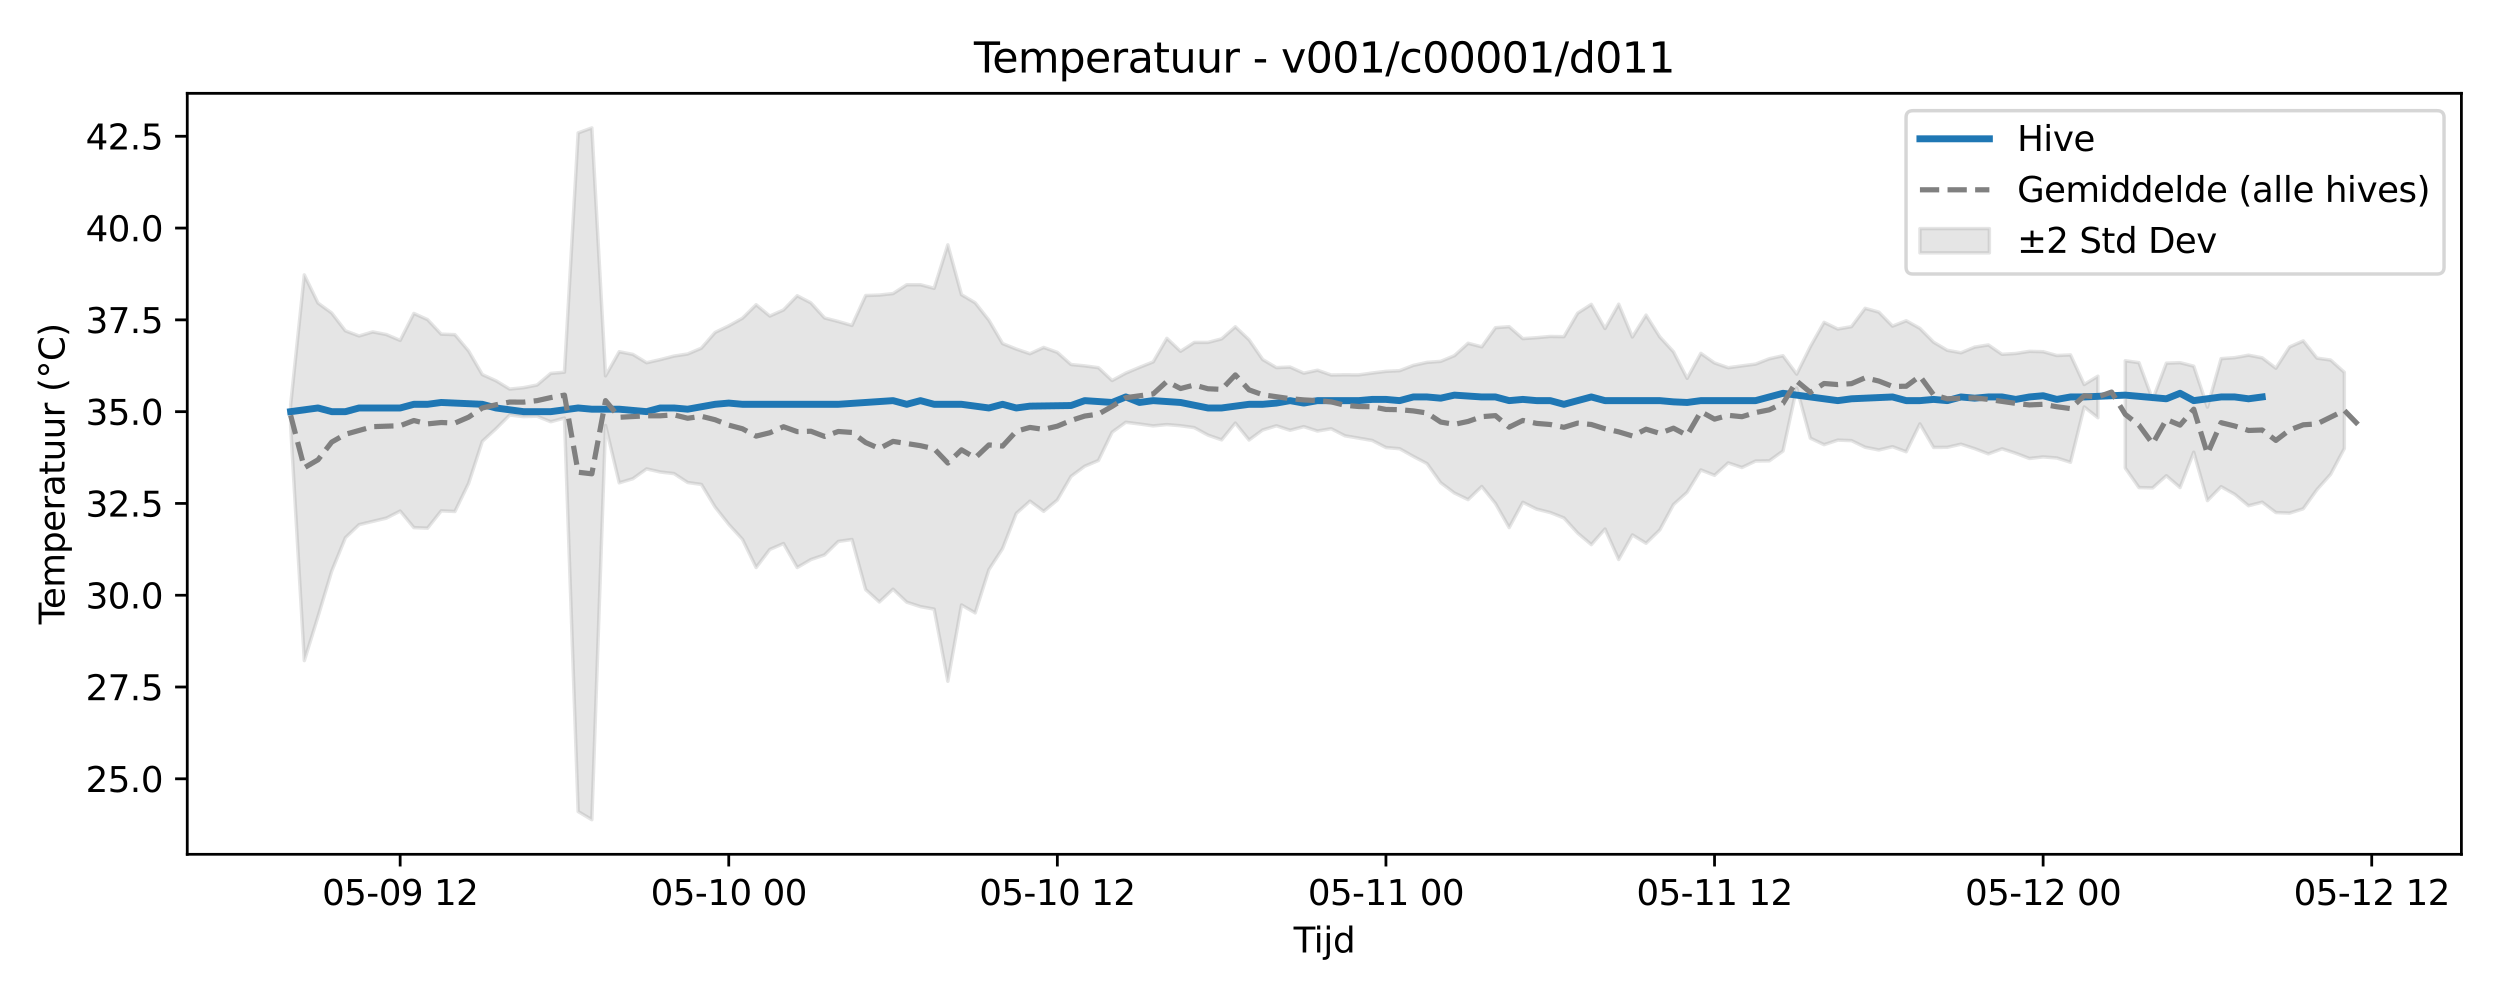 <?xml version="1.0" encoding="utf-8" standalone="no"?>
<!DOCTYPE svg PUBLIC "-//W3C//DTD SVG 1.1//EN"
  "http://www.w3.org/Graphics/SVG/1.1/DTD/svg11.dtd">
<svg xmlns:xlink="http://www.w3.org/1999/xlink" width="720pt" height="288pt" viewBox="0 0 720 288" xmlns="http://www.w3.org/2000/svg" version="1.1">
 <defs>
  <style type="text/css">*{stroke-linejoin: round; stroke-linecap: butt}</style>
 </defs>
 <g id="figure_1">
  <g id="patch_1">
   <path d="M 0 288 
L 720 288 
L 720 0 
L 0 0 
z
" style="fill: #ffffff"/>
  </g>
  <g id="axes_1">
   <g id="patch_2">
    <path d="M 53.93 246.04 
L 708.884 246.04 
L 708.884 26.88 
L 53.93 26.88 
z
" style="fill: #ffffff"/>
   </g>
   <g id="FillBetweenPolyCollection_1">
    <path d="M 83.701 116.62 
L 83.701 122.602 
L 87.644 190.253 
L 91.587 177.56 
L 95.53 164.499 
L 99.473 154.876 
L 103.416 151.101 
L 107.359 150.159 
L 111.303 149.213 
L 115.246 147.18 
L 119.189 151.953 
L 123.132 152.115 
L 127.075 147.133 
L 131.018 147.304 
L 134.961 139.204 
L 138.904 127.111 
L 142.848 123.486 
L 146.791 119.528 
L 150.734 119.988 
L 154.677 119.877 
L 158.62 121.467 
L 162.563 120.399 
L 166.506 233.736 
L 170.45 236.078 
L 174.393 122.524 
L 178.336 139.056 
L 182.279 137.861 
L 186.222 135.04 
L 190.165 135.94 
L 194.108 136.394 
L 198.051 138.966 
L 201.995 139.515 
L 205.938 146.021 
L 209.881 151.019 
L 213.824 155.326 
L 217.767 163.445 
L 221.71 158.244 
L 225.653 156.543 
L 229.597 163.45 
L 233.54 161.156 
L 237.483 159.81 
L 241.426 155.938 
L 245.369 155.372 
L 249.312 169.797 
L 253.255 173.369 
L 257.198 169.691 
L 261.142 173.431 
L 265.085 174.708 
L 269.028 175.427 
L 272.971 196.204 
L 276.914 174.231 
L 280.857 176.515 
L 284.8 164.076 
L 288.744 157.993 
L 292.687 147.865 
L 296.63 144.33 
L 300.573 147.268 
L 304.516 143.999 
L 308.459 137.201 
L 312.402 134.275 
L 316.345 132.622 
L 320.289 124.48 
L 324.232 121.613 
L 328.175 122.107 
L 332.118 122.661 
L 336.061 122.278 
L 340.004 122.613 
L 343.947 123.157 
L 347.89 125.314 
L 351.834 126.684 
L 355.777 121.847 
L 359.72 126.722 
L 363.663 123.837 
L 367.606 122.63 
L 371.549 123.922 
L 375.492 122.87 
L 379.436 124.144 
L 383.379 123.472 
L 387.322 125.503 
L 391.265 126.175 
L 395.208 126.861 
L 399.151 128.891 
L 403.094 129.232 
L 407.037 131.452 
L 410.981 133.518 
L 414.924 139.033 
L 418.867 141.986 
L 422.81 143.889 
L 426.753 140.11 
L 430.696 145.022 
L 434.639 151.951 
L 438.583 144.66 
L 442.526 146.62 
L 446.469 147.612 
L 450.412 149.171 
L 454.355 153.516 
L 458.298 156.856 
L 462.241 152.362 
L 466.184 161.138 
L 470.128 154.057 
L 474.071 156.464 
L 478.014 152.621 
L 481.957 145.325 
L 485.9 141.775 
L 489.843 135.34 
L 493.786 136.897 
L 497.729 133.317 
L 501.673 134.644 
L 505.616 132.78 
L 509.559 132.728 
L 513.502 129.897 
L 517.445 111.735 
L 521.388 126.196 
L 525.331 128.064 
L 529.275 126.754 
L 533.218 126.904 
L 537.161 128.808 
L 541.104 129.594 
L 545.047 128.646 
L 548.99 130.107 
L 552.933 122.092 
L 556.876 128.864 
L 560.82 128.828 
L 564.763 127.933 
L 568.706 129.211 
L 572.649 130.719 
L 576.592 129.247 
L 580.535 130.546 
L 584.478 132.044 
L 588.422 131.592 
L 592.365 131.898 
L 596.308 133.134 
L 600.251 117.202 
L 604.194 120.306 
L 604.194 108.342 
L 604.194 108.342 
L 600.251 110.741 
L 596.308 102.211 
L 592.365 102.39 
L 588.422 101.286 
L 584.478 101.186 
L 580.535 101.803 
L 576.592 102.044 
L 572.649 99.339 
L 568.706 99.965 
L 564.763 101.596 
L 560.82 100.877 
L 556.876 98.55 
L 552.933 94.571 
L 548.99 92.372 
L 545.047 93.921 
L 541.104 89.889 
L 537.161 88.795 
L 533.218 94.077 
L 529.275 94.755 
L 525.331 92.829 
L 521.388 99.808 
L 517.445 107.747 
L 513.502 102.451 
L 509.559 103.321 
L 505.616 104.856 
L 501.673 105.371 
L 497.729 105.905 
L 493.786 104.528 
L 489.843 101.767 
L 485.9 108.962 
L 481.957 101.299 
L 478.014 96.999 
L 474.071 90.748 
L 470.128 97.062 
L 466.184 87.601 
L 462.241 94.615 
L 458.298 87.653 
L 454.355 90.2 
L 450.412 96.96 
L 446.469 96.898 
L 442.526 97.255 
L 438.583 97.523 
L 434.639 94.086 
L 430.696 94.376 
L 426.753 99.888 
L 422.81 98.858 
L 418.867 102.435 
L 414.924 104.067 
L 410.981 104.364 
L 407.037 105.233 
L 403.094 106.748 
L 399.151 106.948 
L 395.208 107.426 
L 391.265 107.971 
L 387.322 107.938 
L 383.379 107.995 
L 379.436 106.618 
L 375.492 107.47 
L 371.549 105.712 
L 367.606 105.876 
L 363.663 103.542 
L 359.72 97.837 
L 355.777 94.11 
L 351.834 97.593 
L 347.89 98.61 
L 343.947 98.617 
L 340.004 101.17 
L 336.061 97.44 
L 332.118 104.224 
L 328.175 105.8 
L 324.232 107.457 
L 320.289 109.595 
L 316.345 105.895 
L 312.402 105.37 
L 308.459 104.982 
L 304.516 101.48 
L 300.573 100.061 
L 296.63 101.872 
L 292.687 100.522 
L 288.744 98.942 
L 284.8 92.207 
L 280.857 87.205 
L 276.914 84.872 
L 272.971 70.512 
L 269.028 83.041 
L 265.085 81.998 
L 261.142 82.005 
L 257.198 84.547 
L 253.255 84.975 
L 249.312 85.111 
L 245.369 93.72 
L 241.426 92.589 
L 237.483 91.573 
L 233.54 87.231 
L 229.597 85.171 
L 225.653 89.258 
L 221.71 91.024 
L 217.767 87.762 
L 213.824 91.651 
L 209.881 93.842 
L 205.938 95.739 
L 201.995 100.271 
L 198.051 101.948 
L 194.108 102.546 
L 190.165 103.564 
L 186.222 104.464 
L 182.279 102.066 
L 178.336 101.294 
L 174.393 108.238 
L 170.45 36.842 
L 166.506 38.268 
L 162.563 107.191 
L 158.62 107.533 
L 154.677 110.886 
L 150.734 111.656 
L 146.791 112.057 
L 142.848 109.655 
L 138.904 107.882 
L 134.961 101.076 
L 131.018 96.383 
L 127.075 96.23 
L 123.132 92.042 
L 119.189 90.265 
L 115.246 98.034 
L 111.303 96.354 
L 107.359 95.584 
L 103.416 96.757 
L 99.473 95.273 
L 95.53 90.144 
L 91.587 87.276 
L 87.644 79.165 
L 83.701 116.62 
z
" clip-path="url(#p0136f81482)" style="fill: #808080; fill-opacity: 0.2; stroke: #808080; stroke-opacity: 0.2"/>
    <path d="M 612.08 103.889 
L 612.08 134.804 
L 616.023 140.418 
L 619.967 140.518 
L 623.91 137.008 
L 627.853 140.418 
L 631.796 130.241 
L 635.739 144.174 
L 639.682 140.164 
L 643.625 142.387 
L 647.569 145.651 
L 651.512 144.635 
L 655.455 147.622 
L 659.398 147.769 
L 663.341 146.52 
L 667.284 141.021 
L 671.227 136.59 
L 675.17 129.168 
L 675.17 107.234 
L 675.17 107.234 
L 671.227 103.69 
L 667.284 103.136 
L 663.341 98.166 
L 659.398 99.913 
L 655.455 106.052 
L 651.512 103.047 
L 647.569 102.295 
L 643.625 103.003 
L 639.682 103.288 
L 635.739 117.255 
L 631.796 105.456 
L 627.853 104.444 
L 623.91 104.593 
L 619.967 115.095 
L 616.023 104.444 
L 612.08 103.889 
z
" clip-path="url(#p0136f81482)" style="fill: #808080; fill-opacity: 0.2; stroke: #808080; stroke-opacity: 0.2"/>
   </g>
   <g id="matplotlib.axis_1">
    <g id="xtick_1">
     <g id="line2d_1">
      <defs>
       <path id="m59f8d3c534" d="M 0 0 
L 0 3.5 
" style="stroke: #000000; stroke-width: 0.8"/>
      </defs>
      <g>
       <use xlink:href="#m59f8d3c534" x="115.246" y="246.04" style="stroke: #000000; stroke-width: 0.8"/>
      </g>
     </g>
     <g id="text_1">
      <!-- 05-09 12 -->
      <g transform="translate(92.765 260.638) scale(0.1 -0.1)">
       <defs>
        <path id="DejaVuSans-30" d="M 2034 4250 
Q 1547 4250 1301 3770 
Q 1056 3291 1056 2328 
Q 1056 1369 1301 889 
Q 1547 409 2034 409 
Q 2525 409 2770 889 
Q 3016 1369 3016 2328 
Q 3016 3291 2770 3770 
Q 2525 4250 2034 4250 
z
M 2034 4750 
Q 2819 4750 3233 4129 
Q 3647 3509 3647 2328 
Q 3647 1150 3233 529 
Q 2819 -91 2034 -91 
Q 1250 -91 836 529 
Q 422 1150 422 2328 
Q 422 3509 836 4129 
Q 1250 4750 2034 4750 
z
" transform="scale(0.016)"/>
        <path id="DejaVuSans-35" d="M 691 4666 
L 3169 4666 
L 3169 4134 
L 1269 4134 
L 1269 2991 
Q 1406 3038 1543 3061 
Q 1681 3084 1819 3084 
Q 2600 3084 3056 2656 
Q 3513 2228 3513 1497 
Q 3513 744 3044 326 
Q 2575 -91 1722 -91 
Q 1428 -91 1123 -41 
Q 819 9 494 109 
L 494 744 
Q 775 591 1075 516 
Q 1375 441 1709 441 
Q 2250 441 2565 725 
Q 2881 1009 2881 1497 
Q 2881 1984 2565 2268 
Q 2250 2553 1709 2553 
Q 1456 2553 1204 2497 
Q 953 2441 691 2322 
L 691 4666 
z
" transform="scale(0.016)"/>
        <path id="DejaVuSans-2d" d="M 313 2009 
L 1997 2009 
L 1997 1497 
L 313 1497 
L 313 2009 
z
" transform="scale(0.016)"/>
        <path id="DejaVuSans-39" d="M 703 97 
L 703 672 
Q 941 559 1184 500 
Q 1428 441 1663 441 
Q 2288 441 2617 861 
Q 2947 1281 2994 2138 
Q 2813 1869 2534 1725 
Q 2256 1581 1919 1581 
Q 1219 1581 811 2004 
Q 403 2428 403 3163 
Q 403 3881 828 4315 
Q 1253 4750 1959 4750 
Q 2769 4750 3195 4129 
Q 3622 3509 3622 2328 
Q 3622 1225 3098 567 
Q 2575 -91 1691 -91 
Q 1453 -91 1209 -44 
Q 966 3 703 97 
z
M 1959 2075 
Q 2384 2075 2632 2365 
Q 2881 2656 2881 3163 
Q 2881 3666 2632 3958 
Q 2384 4250 1959 4250 
Q 1534 4250 1286 3958 
Q 1038 3666 1038 3163 
Q 1038 2656 1286 2365 
Q 1534 2075 1959 2075 
z
" transform="scale(0.016)"/>
        <path id="DejaVuSans-20" transform="scale(0.016)"/>
        <path id="DejaVuSans-31" d="M 794 531 
L 1825 531 
L 1825 4091 
L 703 3866 
L 703 4441 
L 1819 4666 
L 2450 4666 
L 2450 531 
L 3481 531 
L 3481 0 
L 794 0 
L 794 531 
z
" transform="scale(0.016)"/>
        <path id="DejaVuSans-32" d="M 1228 531 
L 3431 531 
L 3431 0 
L 469 0 
L 469 531 
Q 828 903 1448 1529 
Q 2069 2156 2228 2338 
Q 2531 2678 2651 2914 
Q 2772 3150 2772 3378 
Q 2772 3750 2511 3984 
Q 2250 4219 1831 4219 
Q 1534 4219 1204 4116 
Q 875 4013 500 3803 
L 500 4441 
Q 881 4594 1212 4672 
Q 1544 4750 1819 4750 
Q 2544 4750 2975 4387 
Q 3406 4025 3406 3419 
Q 3406 3131 3298 2873 
Q 3191 2616 2906 2266 
Q 2828 2175 2409 1742 
Q 1991 1309 1228 531 
z
" transform="scale(0.016)"/>
       </defs>
       <use xlink:href="#DejaVuSans-30"/>
       <use xlink:href="#DejaVuSans-35" transform="translate(63.623 0)"/>
       <use xlink:href="#DejaVuSans-2d" transform="translate(127.246 0)"/>
       <use xlink:href="#DejaVuSans-30" transform="translate(163.33 0)"/>
       <use xlink:href="#DejaVuSans-39" transform="translate(226.953 0)"/>
       <use xlink:href="#DejaVuSans-20" transform="translate(290.576 0)"/>
       <use xlink:href="#DejaVuSans-31" transform="translate(322.363 0)"/>
       <use xlink:href="#DejaVuSans-32" transform="translate(385.986 0)"/>
      </g>
     </g>
    </g>
    <g id="xtick_2">
     <g id="line2d_2">
      <g>
       <use xlink:href="#m59f8d3c534" x="209.881" y="246.04" style="stroke: #000000; stroke-width: 0.8"/>
      </g>
     </g>
     <g id="text_2">
      <!-- 05-10 00 -->
      <g transform="translate(187.4 260.638) scale(0.1 -0.1)">
       <use xlink:href="#DejaVuSans-30"/>
       <use xlink:href="#DejaVuSans-35" transform="translate(63.623 0)"/>
       <use xlink:href="#DejaVuSans-2d" transform="translate(127.246 0)"/>
       <use xlink:href="#DejaVuSans-31" transform="translate(163.33 0)"/>
       <use xlink:href="#DejaVuSans-30" transform="translate(226.953 0)"/>
       <use xlink:href="#DejaVuSans-20" transform="translate(290.576 0)"/>
       <use xlink:href="#DejaVuSans-30" transform="translate(322.363 0)"/>
       <use xlink:href="#DejaVuSans-30" transform="translate(385.986 0)"/>
      </g>
     </g>
    </g>
    <g id="xtick_3">
     <g id="line2d_3">
      <g>
       <use xlink:href="#m59f8d3c534" x="304.516" y="246.04" style="stroke: #000000; stroke-width: 0.8"/>
      </g>
     </g>
     <g id="text_3">
      <!-- 05-10 12 -->
      <g transform="translate(282.036 260.638) scale(0.1 -0.1)">
       <use xlink:href="#DejaVuSans-30"/>
       <use xlink:href="#DejaVuSans-35" transform="translate(63.623 0)"/>
       <use xlink:href="#DejaVuSans-2d" transform="translate(127.246 0)"/>
       <use xlink:href="#DejaVuSans-31" transform="translate(163.33 0)"/>
       <use xlink:href="#DejaVuSans-30" transform="translate(226.953 0)"/>
       <use xlink:href="#DejaVuSans-20" transform="translate(290.576 0)"/>
       <use xlink:href="#DejaVuSans-31" transform="translate(322.363 0)"/>
       <use xlink:href="#DejaVuSans-32" transform="translate(385.986 0)"/>
      </g>
     </g>
    </g>
    <g id="xtick_4">
     <g id="line2d_4">
      <g>
       <use xlink:href="#m59f8d3c534" x="399.151" y="246.04" style="stroke: #000000; stroke-width: 0.8"/>
      </g>
     </g>
     <g id="text_4">
      <!-- 05-11 00 -->
      <g transform="translate(376.671 260.638) scale(0.1 -0.1)">
       <use xlink:href="#DejaVuSans-30"/>
       <use xlink:href="#DejaVuSans-35" transform="translate(63.623 0)"/>
       <use xlink:href="#DejaVuSans-2d" transform="translate(127.246 0)"/>
       <use xlink:href="#DejaVuSans-31" transform="translate(163.33 0)"/>
       <use xlink:href="#DejaVuSans-31" transform="translate(226.953 0)"/>
       <use xlink:href="#DejaVuSans-20" transform="translate(290.576 0)"/>
       <use xlink:href="#DejaVuSans-30" transform="translate(322.363 0)"/>
       <use xlink:href="#DejaVuSans-30" transform="translate(385.986 0)"/>
      </g>
     </g>
    </g>
    <g id="xtick_5">
     <g id="line2d_5">
      <g>
       <use xlink:href="#m59f8d3c534" x="493.786" y="246.04" style="stroke: #000000; stroke-width: 0.8"/>
      </g>
     </g>
     <g id="text_5">
      <!-- 05-11 12 -->
      <g transform="translate(471.306 260.638) scale(0.1 -0.1)">
       <use xlink:href="#DejaVuSans-30"/>
       <use xlink:href="#DejaVuSans-35" transform="translate(63.623 0)"/>
       <use xlink:href="#DejaVuSans-2d" transform="translate(127.246 0)"/>
       <use xlink:href="#DejaVuSans-31" transform="translate(163.33 0)"/>
       <use xlink:href="#DejaVuSans-31" transform="translate(226.953 0)"/>
       <use xlink:href="#DejaVuSans-20" transform="translate(290.576 0)"/>
       <use xlink:href="#DejaVuSans-31" transform="translate(322.363 0)"/>
       <use xlink:href="#DejaVuSans-32" transform="translate(385.986 0)"/>
      </g>
     </g>
    </g>
    <g id="xtick_6">
     <g id="line2d_6">
      <g>
       <use xlink:href="#m59f8d3c534" x="588.422" y="246.04" style="stroke: #000000; stroke-width: 0.8"/>
      </g>
     </g>
     <g id="text_6">
      <!-- 05-12 00 -->
      <g transform="translate(565.941 260.638) scale(0.1 -0.1)">
       <use xlink:href="#DejaVuSans-30"/>
       <use xlink:href="#DejaVuSans-35" transform="translate(63.623 0)"/>
       <use xlink:href="#DejaVuSans-2d" transform="translate(127.246 0)"/>
       <use xlink:href="#DejaVuSans-31" transform="translate(163.33 0)"/>
       <use xlink:href="#DejaVuSans-32" transform="translate(226.953 0)"/>
       <use xlink:href="#DejaVuSans-20" transform="translate(290.576 0)"/>
       <use xlink:href="#DejaVuSans-30" transform="translate(322.363 0)"/>
       <use xlink:href="#DejaVuSans-30" transform="translate(385.986 0)"/>
      </g>
     </g>
    </g>
    <g id="xtick_7">
     <g id="line2d_7">
      <g>
       <use xlink:href="#m59f8d3c534" x="683.057" y="246.04" style="stroke: #000000; stroke-width: 0.8"/>
      </g>
     </g>
     <g id="text_7">
      <!-- 05-12 12 -->
      <g transform="translate(660.576 260.638) scale(0.1 -0.1)">
       <use xlink:href="#DejaVuSans-30"/>
       <use xlink:href="#DejaVuSans-35" transform="translate(63.623 0)"/>
       <use xlink:href="#DejaVuSans-2d" transform="translate(127.246 0)"/>
       <use xlink:href="#DejaVuSans-31" transform="translate(163.33 0)"/>
       <use xlink:href="#DejaVuSans-32" transform="translate(226.953 0)"/>
       <use xlink:href="#DejaVuSans-20" transform="translate(290.576 0)"/>
       <use xlink:href="#DejaVuSans-31" transform="translate(322.363 0)"/>
       <use xlink:href="#DejaVuSans-32" transform="translate(385.986 0)"/>
      </g>
     </g>
    </g>
    <g id="text_8">
     <!-- Tijd -->
     <g transform="translate(372.557 274.317) scale(0.1 -0.1)">
      <defs>
       <path id="DejaVuSans-54" d="M -19 4666 
L 3928 4666 
L 3928 4134 
L 2272 4134 
L 2272 0 
L 1638 0 
L 1638 4134 
L -19 4134 
L -19 4666 
z
" transform="scale(0.016)"/>
       <path id="DejaVuSans-69" d="M 603 3500 
L 1178 3500 
L 1178 0 
L 603 0 
L 603 3500 
z
M 603 4863 
L 1178 4863 
L 1178 4134 
L 603 4134 
L 603 4863 
z
" transform="scale(0.016)"/>
       <path id="DejaVuSans-6a" d="M 603 3500 
L 1178 3500 
L 1178 -63 
Q 1178 -731 923 -1031 
Q 669 -1331 103 -1331 
L -116 -1331 
L -116 -844 
L 38 -844 
Q 366 -844 484 -692 
Q 603 -541 603 -63 
L 603 3500 
z
M 603 4863 
L 1178 4863 
L 1178 4134 
L 603 4134 
L 603 4863 
z
" transform="scale(0.016)"/>
       <path id="DejaVuSans-64" d="M 2906 2969 
L 2906 4863 
L 3481 4863 
L 3481 0 
L 2906 0 
L 2906 525 
Q 2725 213 2448 61 
Q 2172 -91 1784 -91 
Q 1150 -91 751 415 
Q 353 922 353 1747 
Q 353 2572 751 3078 
Q 1150 3584 1784 3584 
Q 2172 3584 2448 3432 
Q 2725 3281 2906 2969 
z
M 947 1747 
Q 947 1113 1208 752 
Q 1469 391 1925 391 
Q 2381 391 2643 752 
Q 2906 1113 2906 1747 
Q 2906 2381 2643 2742 
Q 2381 3103 1925 3103 
Q 1469 3103 1208 2742 
Q 947 2381 947 1747 
z
" transform="scale(0.016)"/>
      </defs>
      <use xlink:href="#DejaVuSans-54"/>
      <use xlink:href="#DejaVuSans-69" transform="translate(57.959 0)"/>
      <use xlink:href="#DejaVuSans-6a" transform="translate(85.742 0)"/>
      <use xlink:href="#DejaVuSans-64" transform="translate(113.525 0)"/>
     </g>
    </g>
   </g>
   <g id="matplotlib.axis_2">
    <g id="ytick_1">
     <g id="line2d_8">
      <defs>
       <path id="mcab6e2e6a8" d="M 0 0 
L -3.5 0 
" style="stroke: #000000; stroke-width: 0.8"/>
      </defs>
      <g>
       <use xlink:href="#mcab6e2e6a8" x="53.93" y="224.3" style="stroke: #000000; stroke-width: 0.8"/>
      </g>
     </g>
     <g id="text_9">
      <!-- 25.0 -->
      <g transform="translate(24.664 228.099) scale(0.1 -0.1)">
       <defs>
        <path id="DejaVuSans-2e" d="M 684 794 
L 1344 794 
L 1344 0 
L 684 0 
L 684 794 
z
" transform="scale(0.016)"/>
       </defs>
       <use xlink:href="#DejaVuSans-32"/>
       <use xlink:href="#DejaVuSans-35" transform="translate(63.623 0)"/>
       <use xlink:href="#DejaVuSans-2e" transform="translate(127.246 0)"/>
       <use xlink:href="#DejaVuSans-30" transform="translate(159.033 0)"/>
      </g>
     </g>
    </g>
    <g id="ytick_2">
     <g id="line2d_9">
      <g>
       <use xlink:href="#mcab6e2e6a8" x="53.93" y="197.863" style="stroke: #000000; stroke-width: 0.8"/>
      </g>
     </g>
     <g id="text_10">
      <!-- 27.5 -->
      <g transform="translate(24.664 201.663) scale(0.1 -0.1)">
       <defs>
        <path id="DejaVuSans-37" d="M 525 4666 
L 3525 4666 
L 3525 4397 
L 1831 0 
L 1172 0 
L 2766 4134 
L 525 4134 
L 525 4666 
z
" transform="scale(0.016)"/>
       </defs>
       <use xlink:href="#DejaVuSans-32"/>
       <use xlink:href="#DejaVuSans-37" transform="translate(63.623 0)"/>
       <use xlink:href="#DejaVuSans-2e" transform="translate(127.246 0)"/>
       <use xlink:href="#DejaVuSans-35" transform="translate(159.033 0)"/>
      </g>
     </g>
    </g>
    <g id="ytick_3">
     <g id="line2d_10">
      <g>
       <use xlink:href="#mcab6e2e6a8" x="53.93" y="171.427" style="stroke: #000000; stroke-width: 0.8"/>
      </g>
     </g>
     <g id="text_11">
      <!-- 30.0 -->
      <g transform="translate(24.664 175.226) scale(0.1 -0.1)">
       <defs>
        <path id="DejaVuSans-33" d="M 2597 2516 
Q 3050 2419 3304 2112 
Q 3559 1806 3559 1356 
Q 3559 666 3084 287 
Q 2609 -91 1734 -91 
Q 1441 -91 1130 -33 
Q 819 25 488 141 
L 488 750 
Q 750 597 1062 519 
Q 1375 441 1716 441 
Q 2309 441 2620 675 
Q 2931 909 2931 1356 
Q 2931 1769 2642 2001 
Q 2353 2234 1838 2234 
L 1294 2234 
L 1294 2753 
L 1863 2753 
Q 2328 2753 2575 2939 
Q 2822 3125 2822 3475 
Q 2822 3834 2567 4026 
Q 2313 4219 1838 4219 
Q 1578 4219 1281 4162 
Q 984 4106 628 3988 
L 628 4550 
Q 988 4650 1302 4700 
Q 1616 4750 1894 4750 
Q 2613 4750 3031 4423 
Q 3450 4097 3450 3541 
Q 3450 3153 3228 2886 
Q 3006 2619 2597 2516 
z
" transform="scale(0.016)"/>
       </defs>
       <use xlink:href="#DejaVuSans-33"/>
       <use xlink:href="#DejaVuSans-30" transform="translate(63.623 0)"/>
       <use xlink:href="#DejaVuSans-2e" transform="translate(127.246 0)"/>
       <use xlink:href="#DejaVuSans-30" transform="translate(159.033 0)"/>
      </g>
     </g>
    </g>
    <g id="ytick_4">
     <g id="line2d_11">
      <g>
       <use xlink:href="#mcab6e2e6a8" x="53.93" y="144.99" style="stroke: #000000; stroke-width: 0.8"/>
      </g>
     </g>
     <g id="text_12">
      <!-- 32.5 -->
      <g transform="translate(24.664 148.789) scale(0.1 -0.1)">
       <use xlink:href="#DejaVuSans-33"/>
       <use xlink:href="#DejaVuSans-32" transform="translate(63.623 0)"/>
       <use xlink:href="#DejaVuSans-2e" transform="translate(127.246 0)"/>
       <use xlink:href="#DejaVuSans-35" transform="translate(159.033 0)"/>
      </g>
     </g>
    </g>
    <g id="ytick_5">
     <g id="line2d_12">
      <g>
       <use xlink:href="#mcab6e2e6a8" x="53.93" y="118.554" style="stroke: #000000; stroke-width: 0.8"/>
      </g>
     </g>
     <g id="text_13">
      <!-- 35.0 -->
      <g transform="translate(24.664 122.353) scale(0.1 -0.1)">
       <use xlink:href="#DejaVuSans-33"/>
       <use xlink:href="#DejaVuSans-35" transform="translate(63.623 0)"/>
       <use xlink:href="#DejaVuSans-2e" transform="translate(127.246 0)"/>
       <use xlink:href="#DejaVuSans-30" transform="translate(159.033 0)"/>
      </g>
     </g>
    </g>
    <g id="ytick_6">
     <g id="line2d_13">
      <g>
       <use xlink:href="#mcab6e2e6a8" x="53.93" y="92.117" style="stroke: #000000; stroke-width: 0.8"/>
      </g>
     </g>
     <g id="text_14">
      <!-- 37.5 -->
      <g transform="translate(24.664 95.916) scale(0.1 -0.1)">
       <use xlink:href="#DejaVuSans-33"/>
       <use xlink:href="#DejaVuSans-37" transform="translate(63.623 0)"/>
       <use xlink:href="#DejaVuSans-2e" transform="translate(127.246 0)"/>
       <use xlink:href="#DejaVuSans-35" transform="translate(159.033 0)"/>
      </g>
     </g>
    </g>
    <g id="ytick_7">
     <g id="line2d_14">
      <g>
       <use xlink:href="#mcab6e2e6a8" x="53.93" y="65.68" style="stroke: #000000; stroke-width: 0.8"/>
      </g>
     </g>
     <g id="text_15">
      <!-- 40.0 -->
      <g transform="translate(24.664 69.48) scale(0.1 -0.1)">
       <defs>
        <path id="DejaVuSans-34" d="M 2419 4116 
L 825 1625 
L 2419 1625 
L 2419 4116 
z
M 2253 4666 
L 3047 4666 
L 3047 1625 
L 3713 1625 
L 3713 1100 
L 3047 1100 
L 3047 0 
L 2419 0 
L 2419 1100 
L 313 1100 
L 313 1709 
L 2253 4666 
z
" transform="scale(0.016)"/>
       </defs>
       <use xlink:href="#DejaVuSans-34"/>
       <use xlink:href="#DejaVuSans-30" transform="translate(63.623 0)"/>
       <use xlink:href="#DejaVuSans-2e" transform="translate(127.246 0)"/>
       <use xlink:href="#DejaVuSans-30" transform="translate(159.033 0)"/>
      </g>
     </g>
    </g>
    <g id="ytick_8">
     <g id="line2d_15">
      <g>
       <use xlink:href="#mcab6e2e6a8" x="53.93" y="39.244" style="stroke: #000000; stroke-width: 0.8"/>
      </g>
     </g>
     <g id="text_16">
      <!-- 42.5 -->
      <g transform="translate(24.664 43.043) scale(0.1 -0.1)">
       <use xlink:href="#DejaVuSans-34"/>
       <use xlink:href="#DejaVuSans-32" transform="translate(63.623 0)"/>
       <use xlink:href="#DejaVuSans-2e" transform="translate(127.246 0)"/>
       <use xlink:href="#DejaVuSans-35" transform="translate(159.033 0)"/>
      </g>
     </g>
    </g>
    <g id="text_17">
     <!-- Temperatuur (°C) -->
     <g transform="translate(18.585 179.816) rotate(-90) scale(0.1 -0.1)">
      <defs>
       <path id="DejaVuSans-65" d="M 3597 1894 
L 3597 1613 
L 953 1613 
Q 991 1019 1311 708 
Q 1631 397 2203 397 
Q 2534 397 2845 478 
Q 3156 559 3463 722 
L 3463 178 
Q 3153 47 2828 -22 
Q 2503 -91 2169 -91 
Q 1331 -91 842 396 
Q 353 884 353 1716 
Q 353 2575 817 3079 
Q 1281 3584 2069 3584 
Q 2775 3584 3186 3129 
Q 3597 2675 3597 1894 
z
M 3022 2063 
Q 3016 2534 2758 2815 
Q 2500 3097 2075 3097 
Q 1594 3097 1305 2825 
Q 1016 2553 972 2059 
L 3022 2063 
z
" transform="scale(0.016)"/>
       <path id="DejaVuSans-6d" d="M 3328 2828 
Q 3544 3216 3844 3400 
Q 4144 3584 4550 3584 
Q 5097 3584 5394 3201 
Q 5691 2819 5691 2113 
L 5691 0 
L 5113 0 
L 5113 2094 
Q 5113 2597 4934 2840 
Q 4756 3084 4391 3084 
Q 3944 3084 3684 2787 
Q 3425 2491 3425 1978 
L 3425 0 
L 2847 0 
L 2847 2094 
Q 2847 2600 2669 2842 
Q 2491 3084 2119 3084 
Q 1678 3084 1418 2786 
Q 1159 2488 1159 1978 
L 1159 0 
L 581 0 
L 581 3500 
L 1159 3500 
L 1159 2956 
Q 1356 3278 1631 3431 
Q 1906 3584 2284 3584 
Q 2666 3584 2933 3390 
Q 3200 3197 3328 2828 
z
" transform="scale(0.016)"/>
       <path id="DejaVuSans-70" d="M 1159 525 
L 1159 -1331 
L 581 -1331 
L 581 3500 
L 1159 3500 
L 1159 2969 
Q 1341 3281 1617 3432 
Q 1894 3584 2278 3584 
Q 2916 3584 3314 3078 
Q 3713 2572 3713 1747 
Q 3713 922 3314 415 
Q 2916 -91 2278 -91 
Q 1894 -91 1617 61 
Q 1341 213 1159 525 
z
M 3116 1747 
Q 3116 2381 2855 2742 
Q 2594 3103 2138 3103 
Q 1681 3103 1420 2742 
Q 1159 2381 1159 1747 
Q 1159 1113 1420 752 
Q 1681 391 2138 391 
Q 2594 391 2855 752 
Q 3116 1113 3116 1747 
z
" transform="scale(0.016)"/>
       <path id="DejaVuSans-72" d="M 2631 2963 
Q 2534 3019 2420 3045 
Q 2306 3072 2169 3072 
Q 1681 3072 1420 2755 
Q 1159 2438 1159 1844 
L 1159 0 
L 581 0 
L 581 3500 
L 1159 3500 
L 1159 2956 
Q 1341 3275 1631 3429 
Q 1922 3584 2338 3584 
Q 2397 3584 2469 3576 
Q 2541 3569 2628 3553 
L 2631 2963 
z
" transform="scale(0.016)"/>
       <path id="DejaVuSans-61" d="M 2194 1759 
Q 1497 1759 1228 1600 
Q 959 1441 959 1056 
Q 959 750 1161 570 
Q 1363 391 1709 391 
Q 2188 391 2477 730 
Q 2766 1069 2766 1631 
L 2766 1759 
L 2194 1759 
z
M 3341 1997 
L 3341 0 
L 2766 0 
L 2766 531 
Q 2569 213 2275 61 
Q 1981 -91 1556 -91 
Q 1019 -91 701 211 
Q 384 513 384 1019 
Q 384 1609 779 1909 
Q 1175 2209 1959 2209 
L 2766 2209 
L 2766 2266 
Q 2766 2663 2505 2880 
Q 2244 3097 1772 3097 
Q 1472 3097 1187 3025 
Q 903 2953 641 2809 
L 641 3341 
Q 956 3463 1253 3523 
Q 1550 3584 1831 3584 
Q 2591 3584 2966 3190 
Q 3341 2797 3341 1997 
z
" transform="scale(0.016)"/>
       <path id="DejaVuSans-74" d="M 1172 4494 
L 1172 3500 
L 2356 3500 
L 2356 3053 
L 1172 3053 
L 1172 1153 
Q 1172 725 1289 603 
Q 1406 481 1766 481 
L 2356 481 
L 2356 0 
L 1766 0 
Q 1100 0 847 248 
Q 594 497 594 1153 
L 594 3053 
L 172 3053 
L 172 3500 
L 594 3500 
L 594 4494 
L 1172 4494 
z
" transform="scale(0.016)"/>
       <path id="DejaVuSans-75" d="M 544 1381 
L 544 3500 
L 1119 3500 
L 1119 1403 
Q 1119 906 1312 657 
Q 1506 409 1894 409 
Q 2359 409 2629 706 
Q 2900 1003 2900 1516 
L 2900 3500 
L 3475 3500 
L 3475 0 
L 2900 0 
L 2900 538 
Q 2691 219 2414 64 
Q 2138 -91 1772 -91 
Q 1169 -91 856 284 
Q 544 659 544 1381 
z
M 1991 3584 
L 1991 3584 
z
" transform="scale(0.016)"/>
       <path id="DejaVuSans-28" d="M 1984 4856 
Q 1566 4138 1362 3434 
Q 1159 2731 1159 2009 
Q 1159 1288 1364 580 
Q 1569 -128 1984 -844 
L 1484 -844 
Q 1016 -109 783 600 
Q 550 1309 550 2009 
Q 550 2706 781 3412 
Q 1013 4119 1484 4856 
L 1984 4856 
z
" transform="scale(0.016)"/>
       <path id="DejaVuSans-b0" d="M 1600 4347 
Q 1350 4347 1178 4173 
Q 1006 4000 1006 3750 
Q 1006 3503 1178 3333 
Q 1350 3163 1600 3163 
Q 1850 3163 2022 3333 
Q 2194 3503 2194 3750 
Q 2194 3997 2020 4172 
Q 1847 4347 1600 4347 
z
M 1600 4750 
Q 1800 4750 1984 4673 
Q 2169 4597 2303 4453 
Q 2447 4313 2519 4134 
Q 2591 3956 2591 3750 
Q 2591 3338 2302 3052 
Q 2013 2766 1594 2766 
Q 1172 2766 890 3047 
Q 609 3328 609 3750 
Q 609 4169 896 4459 
Q 1184 4750 1600 4750 
z
" transform="scale(0.016)"/>
       <path id="DejaVuSans-43" d="M 4122 4306 
L 4122 3641 
Q 3803 3938 3442 4084 
Q 3081 4231 2675 4231 
Q 1875 4231 1450 3742 
Q 1025 3253 1025 2328 
Q 1025 1406 1450 917 
Q 1875 428 2675 428 
Q 3081 428 3442 575 
Q 3803 722 4122 1019 
L 4122 359 
Q 3791 134 3420 21 
Q 3050 -91 2638 -91 
Q 1578 -91 968 557 
Q 359 1206 359 2328 
Q 359 3453 968 4101 
Q 1578 4750 2638 4750 
Q 3056 4750 3426 4639 
Q 3797 4528 4122 4306 
z
" transform="scale(0.016)"/>
       <path id="DejaVuSans-29" d="M 513 4856 
L 1013 4856 
Q 1481 4119 1714 3412 
Q 1947 2706 1947 2009 
Q 1947 1309 1714 600 
Q 1481 -109 1013 -844 
L 513 -844 
Q 928 -128 1133 580 
Q 1338 1288 1338 2009 
Q 1338 2731 1133 3434 
Q 928 4138 513 4856 
z
" transform="scale(0.016)"/>
      </defs>
      <use xlink:href="#DejaVuSans-54"/>
      <use xlink:href="#DejaVuSans-65" transform="translate(44.084 0)"/>
      <use xlink:href="#DejaVuSans-6d" transform="translate(105.607 0)"/>
      <use xlink:href="#DejaVuSans-70" transform="translate(203.02 0)"/>
      <use xlink:href="#DejaVuSans-65" transform="translate(266.496 0)"/>
      <use xlink:href="#DejaVuSans-72" transform="translate(328.02 0)"/>
      <use xlink:href="#DejaVuSans-61" transform="translate(369.133 0)"/>
      <use xlink:href="#DejaVuSans-74" transform="translate(430.412 0)"/>
      <use xlink:href="#DejaVuSans-75" transform="translate(469.621 0)"/>
      <use xlink:href="#DejaVuSans-75" transform="translate(533 0)"/>
      <use xlink:href="#DejaVuSans-72" transform="translate(596.379 0)"/>
      <use xlink:href="#DejaVuSans-20" transform="translate(637.492 0)"/>
      <use xlink:href="#DejaVuSans-28" transform="translate(669.279 0)"/>
      <use xlink:href="#DejaVuSans-b0" transform="translate(708.293 0)"/>
      <use xlink:href="#DejaVuSans-43" transform="translate(758.293 0)"/>
      <use xlink:href="#DejaVuSans-29" transform="translate(828.117 0)"/>
     </g>
    </g>
   </g>
   <g id="line2d_16">
    <path d="M 83.701 118.554 
L 91.587 117.496 
L 95.53 118.554 
L 99.473 118.554 
L 103.416 117.496 
L 107.359 117.496 
L 111.303 117.496 
L 115.246 117.496 
L 119.189 116.439 
L 123.132 116.439 
L 127.075 115.91 
L 138.904 116.439 
L 142.848 117.496 
L 150.734 118.554 
L 154.677 118.554 
L 158.62 118.554 
L 166.506 117.496 
L 170.45 117.849 
L 174.393 117.849 
L 178.336 117.849 
L 182.279 118.201 
L 186.222 118.554 
L 190.165 117.496 
L 194.108 117.496 
L 198.051 117.849 
L 201.995 117.144 
L 205.938 116.439 
L 209.881 116.086 
L 213.824 116.439 
L 241.426 116.439 
L 257.198 115.381 
L 261.142 116.439 
L 265.085 115.381 
L 269.028 116.439 
L 276.914 116.439 
L 284.8 117.496 
L 288.744 116.439 
L 292.687 117.496 
L 296.63 116.967 
L 308.459 116.791 
L 312.402 115.381 
L 320.289 115.91 
L 324.232 114.324 
L 328.175 115.91 
L 332.118 115.381 
L 340.004 115.91 
L 347.89 117.496 
L 351.834 117.496 
L 359.72 116.439 
L 363.663 116.439 
L 367.606 116.086 
L 371.549 115.381 
L 375.492 116.086 
L 379.436 115.381 
L 383.379 115.381 
L 387.322 115.381 
L 391.265 115.381 
L 395.208 115.029 
L 399.151 115.029 
L 403.094 115.381 
L 407.037 114.324 
L 410.981 114.324 
L 414.924 114.676 
L 418.867 113.795 
L 426.753 114.324 
L 430.696 114.324 
L 434.639 115.381 
L 438.583 115.029 
L 442.526 115.381 
L 446.469 115.381 
L 450.412 116.439 
L 454.355 115.381 
L 458.298 114.324 
L 462.241 115.381 
L 470.128 115.381 
L 474.071 115.381 
L 478.014 115.381 
L 481.957 115.734 
L 485.9 115.91 
L 489.843 115.381 
L 493.786 115.381 
L 497.729 115.381 
L 501.673 115.381 
L 505.616 115.381 
L 509.559 114.324 
L 513.502 113.266 
L 521.388 114.324 
L 525.331 114.852 
L 529.275 115.381 
L 533.218 114.852 
L 545.047 114.324 
L 548.99 115.381 
L 552.933 115.381 
L 556.876 115.029 
L 560.82 115.381 
L 564.763 114.324 
L 568.706 114.676 
L 572.649 114.324 
L 576.592 114.324 
L 580.535 115.029 
L 584.478 114.324 
L 588.422 113.971 
L 592.365 115.029 
L 596.308 114.324 
L 600.251 114.324 
L 612.08 113.795 
L 623.91 114.852 
L 627.853 113.266 
L 631.796 115.381 
L 639.682 114.324 
L 643.625 114.324 
L 647.569 114.852 
L 651.512 114.324 
" clip-path="url(#p0136f81482)" style="fill: none; stroke: #1f77b4; stroke-width: 2; stroke-linecap: square"/>
   </g>
   <g id="line2d_17">
    <path d="M 83.701 119.611 
L 87.644 134.709 
L 91.587 132.418 
L 95.53 127.322 
L 99.473 125.075 
L 107.359 122.872 
L 115.246 122.607 
L 119.189 121.109 
L 123.132 122.078 
L 127.075 121.682 
L 131.018 121.843 
L 134.961 120.14 
L 138.904 117.496 
L 142.848 116.571 
L 146.791 115.792 
L 150.734 115.822 
L 154.677 115.381 
L 158.62 114.5 
L 162.563 113.795 
L 166.506 136.002 
L 170.45 136.46 
L 174.393 115.381 
L 178.336 120.175 
L 186.222 119.752 
L 190.165 119.752 
L 194.108 119.47 
L 198.051 120.457 
L 201.995 119.893 
L 205.938 120.88 
L 209.881 122.431 
L 213.824 123.488 
L 217.767 125.603 
L 221.71 124.634 
L 225.653 122.901 
L 229.597 124.311 
L 233.54 124.193 
L 237.483 125.691 
L 241.426 124.264 
L 245.369 124.546 
L 249.312 127.454 
L 253.255 129.172 
L 257.198 127.119 
L 265.085 128.353 
L 269.028 129.234 
L 272.971 133.358 
L 276.914 129.551 
L 280.857 131.86 
L 284.8 128.141 
L 288.744 128.467 
L 292.687 124.193 
L 296.63 123.101 
L 300.573 123.665 
L 304.516 122.739 
L 308.459 121.092 
L 312.402 119.823 
L 316.345 119.259 
L 320.289 117.038 
L 324.232 114.535 
L 332.118 113.443 
L 336.061 109.859 
L 340.004 111.892 
L 343.947 110.887 
L 347.89 111.962 
L 351.834 112.138 
L 355.777 107.979 
L 359.72 112.279 
L 363.663 113.689 
L 371.549 114.817 
L 375.492 115.17 
L 379.436 115.381 
L 383.379 115.734 
L 387.322 116.721 
L 391.265 117.073 
L 395.208 117.144 
L 399.151 117.919 
L 403.094 117.99 
L 407.037 118.342 
L 410.981 118.941 
L 414.924 121.55 
L 418.867 122.211 
L 422.81 121.374 
L 426.753 119.999 
L 430.696 119.699 
L 434.639 123.018 
L 438.583 121.092 
L 442.526 121.937 
L 446.469 122.255 
L 450.412 123.065 
L 454.355 121.858 
L 458.298 122.255 
L 462.241 123.488 
L 466.184 124.37 
L 470.128 125.559 
L 474.071 123.606 
L 478.014 124.81 
L 481.957 123.312 
L 485.9 125.368 
L 489.843 118.554 
L 493.786 120.713 
L 497.729 119.611 
L 501.673 120.008 
L 505.616 118.818 
L 509.559 118.025 
L 513.502 116.174 
L 517.445 109.741 
L 521.388 113.002 
L 525.331 110.446 
L 529.275 110.755 
L 533.218 110.49 
L 537.161 108.801 
L 541.104 109.741 
L 545.047 111.284 
L 548.99 111.239 
L 552.933 108.331 
L 556.876 113.707 
L 560.82 114.852 
L 568.706 114.588 
L 572.649 115.029 
L 580.535 116.174 
L 584.478 116.615 
L 588.422 116.439 
L 592.365 117.144 
L 596.308 117.672 
L 600.251 113.971 
L 604.194 114.324 
L 608.137 112.914 
L 612.08 119.347 
L 616.023 122.431 
L 619.967 127.806 
L 623.91 120.801 
L 627.853 122.431 
L 631.796 117.849 
L 635.739 130.714 
L 639.682 121.726 
L 643.625 122.695 
L 647.569 123.973 
L 651.512 123.841 
L 655.455 126.837 
L 659.398 123.841 
L 663.341 122.343 
L 667.284 122.078 
L 675.17 118.201 
L 679.114 122.255 
L 679.114 122.255 
" clip-path="url(#p0136f81482)" style="fill: none; stroke-dasharray: 5.55,2.4; stroke-dashoffset: 0; stroke: #808080; stroke-width: 1.5"/>
   </g>
   <g id="patch_3">
    <path d="M 53.93 246.04 
L 53.93 26.88 
" style="fill: none; stroke: #000000; stroke-width: 0.8; stroke-linejoin: miter; stroke-linecap: square"/>
   </g>
   <g id="patch_4">
    <path d="M 708.884 246.04 
L 708.884 26.88 
" style="fill: none; stroke: #000000; stroke-width: 0.8; stroke-linejoin: miter; stroke-linecap: square"/>
   </g>
   <g id="patch_5">
    <path d="M 53.93 246.04 
L 708.884 246.04 
" style="fill: none; stroke: #000000; stroke-width: 0.8; stroke-linejoin: miter; stroke-linecap: square"/>
   </g>
   <g id="patch_6">
    <path d="M 53.93 26.88 
L 708.884 26.88 
" style="fill: none; stroke: #000000; stroke-width: 0.8; stroke-linejoin: miter; stroke-linecap: square"/>
   </g>
   <g id="text_18">
    <!-- Temperatuur - v001/c00001/d011 -->
    <g transform="translate(280.485 20.88) scale(0.12 -0.12)">
     <defs>
      <path id="DejaVuSans-76" d="M 191 3500 
L 800 3500 
L 1894 563 
L 2988 3500 
L 3597 3500 
L 2284 0 
L 1503 0 
L 191 3500 
z
" transform="scale(0.016)"/>
      <path id="DejaVuSans-2f" d="M 1625 4666 
L 2156 4666 
L 531 -594 
L 0 -594 
L 1625 4666 
z
" transform="scale(0.016)"/>
      <path id="DejaVuSans-63" d="M 3122 3366 
L 3122 2828 
Q 2878 2963 2633 3030 
Q 2388 3097 2138 3097 
Q 1578 3097 1268 2742 
Q 959 2388 959 1747 
Q 959 1106 1268 751 
Q 1578 397 2138 397 
Q 2388 397 2633 464 
Q 2878 531 3122 666 
L 3122 134 
Q 2881 22 2623 -34 
Q 2366 -91 2075 -91 
Q 1284 -91 818 406 
Q 353 903 353 1747 
Q 353 2603 823 3093 
Q 1294 3584 2113 3584 
Q 2378 3584 2631 3529 
Q 2884 3475 3122 3366 
z
" transform="scale(0.016)"/>
     </defs>
     <use xlink:href="#DejaVuSans-54"/>
     <use xlink:href="#DejaVuSans-65" transform="translate(44.084 0)"/>
     <use xlink:href="#DejaVuSans-6d" transform="translate(105.607 0)"/>
     <use xlink:href="#DejaVuSans-70" transform="translate(203.02 0)"/>
     <use xlink:href="#DejaVuSans-65" transform="translate(266.496 0)"/>
     <use xlink:href="#DejaVuSans-72" transform="translate(328.02 0)"/>
     <use xlink:href="#DejaVuSans-61" transform="translate(369.133 0)"/>
     <use xlink:href="#DejaVuSans-74" transform="translate(430.412 0)"/>
     <use xlink:href="#DejaVuSans-75" transform="translate(469.621 0)"/>
     <use xlink:href="#DejaVuSans-75" transform="translate(533 0)"/>
     <use xlink:href="#DejaVuSans-72" transform="translate(596.379 0)"/>
     <use xlink:href="#DejaVuSans-20" transform="translate(637.492 0)"/>
     <use xlink:href="#DejaVuSans-2d" transform="translate(669.279 0)"/>
     <use xlink:href="#DejaVuSans-20" transform="translate(705.363 0)"/>
     <use xlink:href="#DejaVuSans-76" transform="translate(737.15 0)"/>
     <use xlink:href="#DejaVuSans-30" transform="translate(796.33 0)"/>
     <use xlink:href="#DejaVuSans-30" transform="translate(859.953 0)"/>
     <use xlink:href="#DejaVuSans-31" transform="translate(923.576 0)"/>
     <use xlink:href="#DejaVuSans-2f" transform="translate(987.199 0)"/>
     <use xlink:href="#DejaVuSans-63" transform="translate(1020.891 0)"/>
     <use xlink:href="#DejaVuSans-30" transform="translate(1075.871 0)"/>
     <use xlink:href="#DejaVuSans-30" transform="translate(1139.494 0)"/>
     <use xlink:href="#DejaVuSans-30" transform="translate(1203.117 0)"/>
     <use xlink:href="#DejaVuSans-30" transform="translate(1266.74 0)"/>
     <use xlink:href="#DejaVuSans-31" transform="translate(1330.363 0)"/>
     <use xlink:href="#DejaVuSans-2f" transform="translate(1393.986 0)"/>
     <use xlink:href="#DejaVuSans-64" transform="translate(1427.678 0)"/>
     <use xlink:href="#DejaVuSans-30" transform="translate(1491.154 0)"/>
     <use xlink:href="#DejaVuSans-31" transform="translate(1554.777 0)"/>
     <use xlink:href="#DejaVuSans-31" transform="translate(1618.4 0)"/>
    </g>
   </g>
   <g id="legend_1">
    <g id="patch_7">
     <path d="M 550.94 78.914 
L 701.884 78.914 
Q 703.884 78.914 703.884 76.914 
L 703.884 33.88 
Q 703.884 31.88 701.884 31.88 
L 550.94 31.88 
Q 548.94 31.88 548.94 33.88 
L 548.94 76.914 
Q 548.94 78.914 550.94 78.914 
z
" style="fill: #ffffff; opacity: 0.8; stroke: #cccccc; stroke-linejoin: miter"/>
    </g>
    <g id="line2d_18">
     <path d="M 552.94 39.978 
L 562.94 39.978 
L 572.94 39.978 
" style="fill: none; stroke: #1f77b4; stroke-width: 2; stroke-linecap: square"/>
    </g>
    <g id="text_19">
     <!-- Hive -->
     <g transform="translate(580.94 43.478) scale(0.1 -0.1)">
      <defs>
       <path id="DejaVuSans-48" d="M 628 4666 
L 1259 4666 
L 1259 2753 
L 3553 2753 
L 3553 4666 
L 4184 4666 
L 4184 0 
L 3553 0 
L 3553 2222 
L 1259 2222 
L 1259 0 
L 628 0 
L 628 4666 
z
" transform="scale(0.016)"/>
      </defs>
      <use xlink:href="#DejaVuSans-48"/>
      <use xlink:href="#DejaVuSans-69" transform="translate(75.195 0)"/>
      <use xlink:href="#DejaVuSans-76" transform="translate(102.979 0)"/>
      <use xlink:href="#DejaVuSans-65" transform="translate(162.158 0)"/>
     </g>
    </g>
    <g id="line2d_19">
     <path d="M 552.94 54.657 
L 562.94 54.657 
L 572.94 54.657 
" style="fill: none; stroke-dasharray: 5.55,2.4; stroke-dashoffset: 0; stroke: #808080; stroke-width: 1.5"/>
    </g>
    <g id="text_20">
     <!-- Gemiddelde (alle hives) -->
     <g transform="translate(580.94 58.157) scale(0.1 -0.1)">
      <defs>
       <path id="DejaVuSans-47" d="M 3809 666 
L 3809 1919 
L 2778 1919 
L 2778 2438 
L 4434 2438 
L 4434 434 
Q 4069 175 3628 42 
Q 3188 -91 2688 -91 
Q 1594 -91 976 548 
Q 359 1188 359 2328 
Q 359 3472 976 4111 
Q 1594 4750 2688 4750 
Q 3144 4750 3555 4637 
Q 3966 4525 4313 4306 
L 4313 3634 
Q 3963 3931 3569 4081 
Q 3175 4231 2741 4231 
Q 1884 4231 1454 3753 
Q 1025 3275 1025 2328 
Q 1025 1384 1454 906 
Q 1884 428 2741 428 
Q 3075 428 3337 486 
Q 3600 544 3809 666 
z
" transform="scale(0.016)"/>
       <path id="DejaVuSans-6c" d="M 603 4863 
L 1178 4863 
L 1178 0 
L 603 0 
L 603 4863 
z
" transform="scale(0.016)"/>
       <path id="DejaVuSans-68" d="M 3513 2113 
L 3513 0 
L 2938 0 
L 2938 2094 
Q 2938 2591 2744 2837 
Q 2550 3084 2163 3084 
Q 1697 3084 1428 2787 
Q 1159 2491 1159 1978 
L 1159 0 
L 581 0 
L 581 4863 
L 1159 4863 
L 1159 2956 
Q 1366 3272 1645 3428 
Q 1925 3584 2291 3584 
Q 2894 3584 3203 3211 
Q 3513 2838 3513 2113 
z
" transform="scale(0.016)"/>
       <path id="DejaVuSans-73" d="M 2834 3397 
L 2834 2853 
Q 2591 2978 2328 3040 
Q 2066 3103 1784 3103 
Q 1356 3103 1142 2972 
Q 928 2841 928 2578 
Q 928 2378 1081 2264 
Q 1234 2150 1697 2047 
L 1894 2003 
Q 2506 1872 2764 1633 
Q 3022 1394 3022 966 
Q 3022 478 2636 193 
Q 2250 -91 1575 -91 
Q 1294 -91 989 -36 
Q 684 19 347 128 
L 347 722 
Q 666 556 975 473 
Q 1284 391 1588 391 
Q 1994 391 2212 530 
Q 2431 669 2431 922 
Q 2431 1156 2273 1281 
Q 2116 1406 1581 1522 
L 1381 1569 
Q 847 1681 609 1914 
Q 372 2147 372 2553 
Q 372 3047 722 3315 
Q 1072 3584 1716 3584 
Q 2034 3584 2315 3537 
Q 2597 3491 2834 3397 
z
" transform="scale(0.016)"/>
      </defs>
      <use xlink:href="#DejaVuSans-47"/>
      <use xlink:href="#DejaVuSans-65" transform="translate(77.49 0)"/>
      <use xlink:href="#DejaVuSans-6d" transform="translate(139.014 0)"/>
      <use xlink:href="#DejaVuSans-69" transform="translate(236.426 0)"/>
      <use xlink:href="#DejaVuSans-64" transform="translate(264.209 0)"/>
      <use xlink:href="#DejaVuSans-64" transform="translate(327.686 0)"/>
      <use xlink:href="#DejaVuSans-65" transform="translate(391.162 0)"/>
      <use xlink:href="#DejaVuSans-6c" transform="translate(452.686 0)"/>
      <use xlink:href="#DejaVuSans-64" transform="translate(480.469 0)"/>
      <use xlink:href="#DejaVuSans-65" transform="translate(543.945 0)"/>
      <use xlink:href="#DejaVuSans-20" transform="translate(605.469 0)"/>
      <use xlink:href="#DejaVuSans-28" transform="translate(637.256 0)"/>
      <use xlink:href="#DejaVuSans-61" transform="translate(676.27 0)"/>
      <use xlink:href="#DejaVuSans-6c" transform="translate(737.549 0)"/>
      <use xlink:href="#DejaVuSans-6c" transform="translate(765.332 0)"/>
      <use xlink:href="#DejaVuSans-65" transform="translate(793.115 0)"/>
      <use xlink:href="#DejaVuSans-20" transform="translate(854.639 0)"/>
      <use xlink:href="#DejaVuSans-68" transform="translate(886.426 0)"/>
      <use xlink:href="#DejaVuSans-69" transform="translate(949.805 0)"/>
      <use xlink:href="#DejaVuSans-76" transform="translate(977.588 0)"/>
      <use xlink:href="#DejaVuSans-65" transform="translate(1036.768 0)"/>
      <use xlink:href="#DejaVuSans-73" transform="translate(1098.291 0)"/>
      <use xlink:href="#DejaVuSans-29" transform="translate(1150.391 0)"/>
     </g>
    </g>
    <g id="patch_8">
     <path d="M 552.94 72.835 
L 572.94 72.835 
L 572.94 65.835 
L 552.94 65.835 
z
" style="fill: #808080; fill-opacity: 0.2; stroke: #808080; stroke-opacity: 0.2; stroke-linejoin: miter"/>
    </g>
    <g id="text_21">
     <!-- ±2 Std Dev -->
     <g transform="translate(580.94 72.835) scale(0.1 -0.1)">
      <defs>
       <path id="DejaVuSans-b1" d="M 2944 4013 
L 2944 2803 
L 4684 2803 
L 4684 2272 
L 2944 2272 
L 2944 1063 
L 2419 1063 
L 2419 2272 
L 678 2272 
L 678 2803 
L 2419 2803 
L 2419 4013 
L 2944 4013 
z
M 678 531 
L 4684 531 
L 4684 0 
L 678 0 
L 678 531 
z
" transform="scale(0.016)"/>
       <path id="DejaVuSans-53" d="M 3425 4513 
L 3425 3897 
Q 3066 4069 2747 4153 
Q 2428 4238 2131 4238 
Q 1616 4238 1336 4038 
Q 1056 3838 1056 3469 
Q 1056 3159 1242 3001 
Q 1428 2844 1947 2747 
L 2328 2669 
Q 3034 2534 3370 2195 
Q 3706 1856 3706 1288 
Q 3706 609 3251 259 
Q 2797 -91 1919 -91 
Q 1588 -91 1214 -16 
Q 841 59 441 206 
L 441 856 
Q 825 641 1194 531 
Q 1563 422 1919 422 
Q 2459 422 2753 634 
Q 3047 847 3047 1241 
Q 3047 1584 2836 1778 
Q 2625 1972 2144 2069 
L 1759 2144 
Q 1053 2284 737 2584 
Q 422 2884 422 3419 
Q 422 4038 858 4394 
Q 1294 4750 2059 4750 
Q 2388 4750 2728 4690 
Q 3069 4631 3425 4513 
z
" transform="scale(0.016)"/>
       <path id="DejaVuSans-44" d="M 1259 4147 
L 1259 519 
L 2022 519 
Q 2988 519 3436 956 
Q 3884 1394 3884 2338 
Q 3884 3275 3436 3711 
Q 2988 4147 2022 4147 
L 1259 4147 
z
M 628 4666 
L 1925 4666 
Q 3281 4666 3915 4102 
Q 4550 3538 4550 2338 
Q 4550 1131 3912 565 
Q 3275 0 1925 0 
L 628 0 
L 628 4666 
z
" transform="scale(0.016)"/>
      </defs>
      <use xlink:href="#DejaVuSans-b1"/>
      <use xlink:href="#DejaVuSans-32" transform="translate(83.789 0)"/>
      <use xlink:href="#DejaVuSans-20" transform="translate(147.412 0)"/>
      <use xlink:href="#DejaVuSans-53" transform="translate(179.199 0)"/>
      <use xlink:href="#DejaVuSans-74" transform="translate(242.676 0)"/>
      <use xlink:href="#DejaVuSans-64" transform="translate(281.885 0)"/>
      <use xlink:href="#DejaVuSans-20" transform="translate(345.361 0)"/>
      <use xlink:href="#DejaVuSans-44" transform="translate(377.148 0)"/>
      <use xlink:href="#DejaVuSans-65" transform="translate(454.15 0)"/>
      <use xlink:href="#DejaVuSans-76" transform="translate(515.674 0)"/>
     </g>
    </g>
   </g>
  </g>
 </g>
 <defs>
  <clipPath id="p0136f81482">
   <rect x="53.93" y="26.88" width="654.954" height="219.16"/>
  </clipPath>
 </defs>
</svg>
